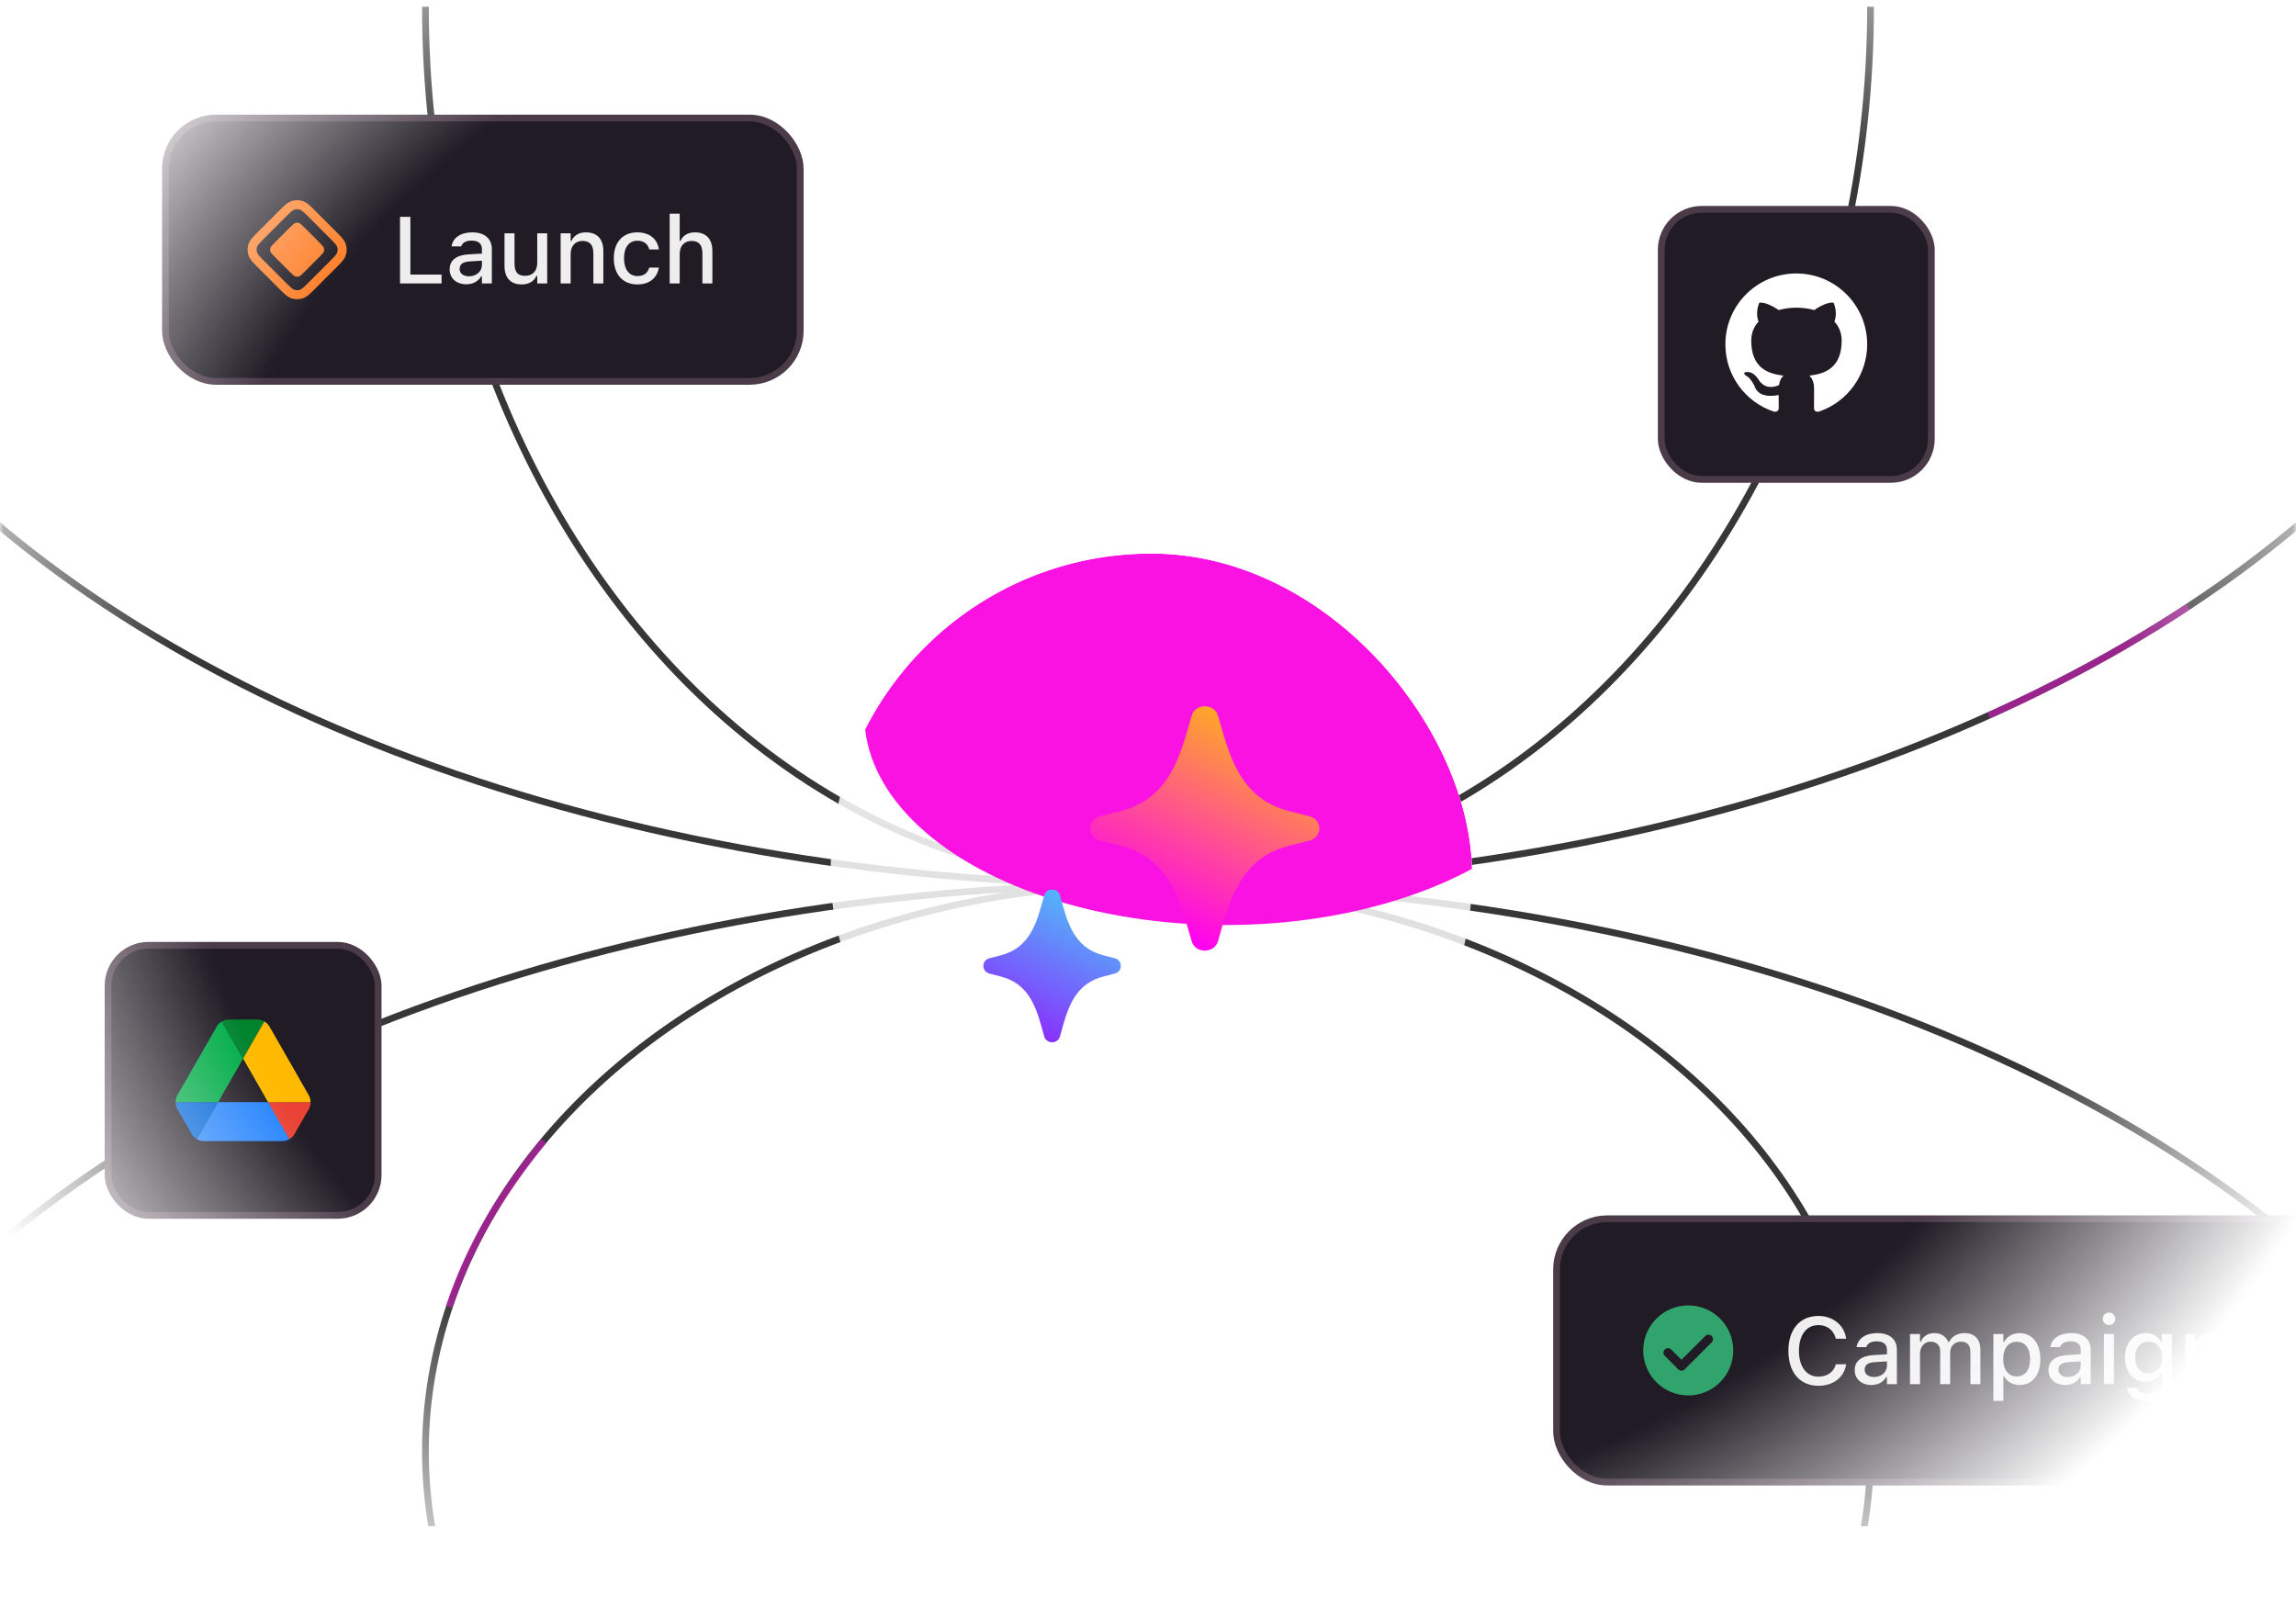 <svg width="340" height="238" viewBox="0 0 340 238" fill="none" xmlns="http://www.w3.org/2000/svg">
<g clip-path="url(#clip0_5322_68399)">
<mask id="mask0_5322_68399" style="mask-type:alpha" maskUnits="userSpaceOnUse" x="0" y="-23" width="340" height="261">
<rect y="-23" width="340" height="261" fill="url(#paint0_radial_5322_68399)"/>
</mask>
<g mask="url(#mask0_5322_68399)">
<g style="mix-blend-mode:plus-lighter">
<ellipse cx="170" cy="261" rx="211" ry="130" stroke="#373737"/>
<ellipse cx="170" cy="1" rx="211" ry="130" stroke="#373737"/>
<ellipse cx="107" cy="130" rx="107" ry="130" transform="matrix(1 0 0 -1 63 131)" stroke="#373737"/>
<ellipse cx="170" cy="215" rx="107" ry="84" stroke="url(#paint1_linear_5322_68399)"/>
</g>
<path opacity="0.5" d="M294.5 105.969C305.133 101.174 315.009 95.78 324 89.868" stroke="#FA12E3"/>
<path opacity="0.5" d="M80.5 169C74 177 69.508 184.631 66.5 193.5" stroke="#FA12E3"/>
<g filter="url(#filter0_b_5322_68399)">
<g clip-path="url(#clip1_5322_68399)">
<rect x="123" y="81.98" width="95" height="95" rx="47.5" fill="url(#paint2_linear_5322_68399)" fill-opacity="0.9"/>
<g style="mix-blend-mode:plus-lighter" filter="url(#filter1_f_5322_68399)">
<ellipse cx="181.5" cy="106" rx="53.5" ry="31" fill="#FA12E3"/>
</g>
<g clip-path="url(#clip2_5322_68399)">
<path fill-rule="evenodd" clip-rule="evenodd" d="M180.361 105.986C179.826 104.137 177.002 104.137 176.466 105.986L175.707 108.606C174.071 114.251 171.836 118.66 165.762 120.179L162.943 120.885C160.952 121.383 160.952 124.007 162.943 124.505L165.762 125.21C171.836 126.73 174.071 131.139 175.707 136.783L176.466 139.403C177.002 141.252 179.826 141.252 180.361 139.403L181.121 136.783C182.756 131.139 184.992 126.73 191.066 125.21L193.886 124.505C195.876 124.007 195.876 121.383 193.886 120.885C191.895 120.387 191.066 120.179 191.066 120.179C184.992 118.66 182.756 114.251 181.121 108.606L180.361 105.986Z" fill="url(#paint3_linear_5322_68399)"/>
<path fill-rule="evenodd" clip-rule="evenodd" d="M156.966 132.609C156.645 131.453 154.951 131.453 154.629 132.609L154.174 134.246C153.192 137.774 151.851 140.53 148.207 141.48L146.515 141.921C145.321 142.232 145.321 143.872 146.515 144.183L148.207 144.624C151.851 145.574 153.192 148.329 154.174 151.857L154.629 153.494C154.951 154.65 156.645 154.65 156.966 153.494L157.422 151.857C158.403 148.329 159.745 145.574 163.389 144.624L165.081 144.183C166.275 143.872 166.275 142.232 165.081 141.921C163.886 141.609 163.389 141.48 163.389 141.48C159.745 140.53 158.403 137.774 157.422 134.246L156.966 132.609Z" fill="url(#paint4_linear_5322_68399)"/>
</g>
</g>
</g>
<rect x="246" y="31" width="40" height="40" rx="6" fill="#201B24"/>
<rect x="246" y="31" width="40" height="40" rx="6" stroke="#4B3B49"/>
<path d="M266 40.499C260.199 40.499 255.5 45.198 255.5 50.999C255.5 55.646 258.506 59.57 262.679 60.961C263.204 61.053 263.401 60.738 263.401 60.463C263.401 60.213 263.388 59.386 263.388 58.507C260.75 58.993 260.067 57.864 259.857 57.273C259.739 56.971 259.227 56.039 258.781 55.79C258.414 55.593 257.889 55.108 258.768 55.094C259.595 55.081 260.186 55.856 260.382 56.171C261.327 57.759 262.837 57.313 263.441 57.037C263.533 56.355 263.808 55.895 264.11 55.633C261.774 55.37 259.332 54.465 259.332 50.448C259.332 49.306 259.739 48.361 260.409 47.626C260.304 47.364 259.936 46.288 260.514 44.844C260.514 44.844 261.393 44.568 263.401 45.92C264.241 45.684 265.134 45.566 266.026 45.566C266.919 45.566 267.811 45.684 268.651 45.92C270.659 44.555 271.539 44.844 271.539 44.844C272.116 46.288 271.749 47.364 271.644 47.626C272.313 48.361 272.72 49.293 272.72 50.448C272.72 54.478 270.266 55.37 267.929 55.633C268.31 55.961 268.638 56.591 268.638 57.575C268.638 58.98 268.625 60.108 268.625 60.463C268.625 60.738 268.822 61.066 269.347 60.961C271.431 60.258 273.243 58.918 274.526 57.131C275.809 55.344 276.499 53.2 276.5 50.999C276.5 45.198 271.801 40.499 266 40.499Z" fill="white"/>
<rect x="16" y="140" width="40" height="40" rx="6" fill="#201B24"/>
<rect x="16" y="140" width="40" height="40" rx="6" stroke="#4B3B49"/>
<path d="M27.512 166.426L28.394 167.961C28.577 168.284 28.841 168.538 29.15 168.723L32.3 163.23H26C26 163.588 26.092 163.946 26.275 164.269L27.512 166.426Z" fill="#0066DA"/>
<path d="M36 156.769L32.85 151.276C32.541 151.461 32.277 151.715 32.094 152.038L26.275 162.192C26.095 162.508 26 162.866 26 163.23H32.3L36 156.769Z" fill="#00AC47"/>
<path d="M42.85 168.723C43.159 168.538 43.423 168.284 43.606 167.961L43.972 167.326L45.725 164.269C45.908 163.946 46 163.588 46 163.23H39.699L41.04 165.884L42.85 168.723Z" fill="#EA4335"/>
<path d="M36 156.769L39.15 151.276C38.841 151.092 38.486 151 38.119 151H33.881C33.514 151 33.159 151.103 32.85 151.276L36 156.769Z" fill="#00832D"/>
<path d="M39.699 163.23H32.3L29.15 168.723C29.459 168.907 29.814 169 30.181 169H41.819C42.186 169 42.541 168.896 42.85 168.723L39.699 163.23Z" fill="#2684FC"/>
<path d="M42.816 157.115L39.906 152.038C39.723 151.715 39.459 151.461 39.15 151.276L36 156.769L39.699 163.23H45.989C45.989 162.873 45.897 162.515 45.714 162.192L42.816 157.115Z" fill="#FFBA00"/>
<rect x="24.5" y="17.48" width="94" height="39" rx="7.5" fill="#201B24"/>
<rect x="24.5" y="17.48" width="94" height="39" rx="7.5" stroke="#4B3B49"/>
<path fill-rule="evenodd" clip-rule="evenodd" d="M40.244 36.392C40.118 36.541 40.068 36.631 40.044 36.706C39.986 36.884 39.986 37.076 40.044 37.254C40.068 37.329 40.118 37.419 40.244 37.568C40.374 37.721 40.556 37.904 40.825 38.173L42.807 40.155C43.076 40.424 43.259 40.606 43.412 40.736C43.561 40.862 43.651 40.912 43.725 40.937C43.904 40.995 44.096 40.995 44.275 40.937C44.349 40.912 44.439 40.862 44.588 40.736C44.741 40.606 44.924 40.424 45.193 40.155L47.175 38.173C47.444 37.904 47.626 37.721 47.756 37.568C47.882 37.419 47.932 37.329 47.956 37.254C48.014 37.076 48.014 36.884 47.956 36.706C47.932 36.631 47.882 36.541 47.756 36.392C47.626 36.239 47.444 36.056 47.175 35.787L45.193 33.805C44.924 33.536 44.741 33.354 44.588 33.224C44.439 33.098 44.349 33.047 44.275 33.023C44.096 32.965 43.904 32.965 43.725 33.023C43.651 33.047 43.561 33.098 43.412 33.224C43.259 33.354 43.076 33.536 42.807 33.805L40.825 35.787C40.556 36.056 40.374 36.239 40.244 36.392Z" fill="#FF802B"/>
<path fill-rule="evenodd" clip-rule="evenodd" d="M38.276 34.267L41.287 31.256C41.666 30.877 41.979 30.564 42.255 30.329C42.541 30.086 42.831 29.889 43.176 29.777C43.712 29.603 44.288 29.603 44.824 29.777C45.169 29.889 45.459 30.086 45.745 30.329C46.021 30.564 46.334 30.877 46.713 31.256L49.724 34.267C50.103 34.646 50.416 34.959 50.651 35.235C50.894 35.522 51.091 35.811 51.203 36.157C51.377 36.692 51.377 37.268 51.203 37.803C51.091 38.149 50.894 38.438 50.651 38.725C50.416 39.001 50.103 39.314 49.724 39.693L46.713 42.704C46.334 43.084 46.021 43.397 45.745 43.631C45.459 43.874 45.169 44.071 44.824 44.183C44.288 44.357 43.712 44.357 43.176 44.183C42.831 44.071 42.541 43.874 42.255 43.631C41.979 43.397 41.666 43.084 41.287 42.704L38.276 39.693C37.897 39.314 37.584 39.001 37.349 38.725C37.106 38.438 36.909 38.149 36.797 37.803C36.623 37.268 36.623 36.692 36.797 36.157C36.909 35.811 37.106 35.522 37.349 35.235C37.584 34.959 37.897 34.646 38.276 34.267ZM38.365 36.097C38.175 36.321 38.1 36.457 38.064 36.568C37.977 36.836 37.977 37.124 38.064 37.392C38.1 37.503 38.175 37.639 38.365 37.863C38.56 38.092 38.834 38.367 39.237 38.77L42.21 41.743C42.613 42.146 42.888 42.42 43.117 42.615C43.341 42.804 43.477 42.88 43.588 42.916C43.856 43.003 44.144 43.003 44.412 42.916C44.523 42.88 44.659 42.804 44.883 42.615C45.112 42.42 45.387 42.146 45.79 41.743L48.763 38.77C49.166 38.367 49.44 38.092 49.635 37.863C49.825 37.639 49.9 37.503 49.936 37.392C50.023 37.124 50.023 36.836 49.936 36.568C49.9 36.457 49.825 36.321 49.635 36.097C49.44 35.868 49.166 35.593 48.763 35.19L45.79 32.217C45.387 31.814 45.112 31.54 44.883 31.345C44.659 31.155 44.523 31.081 44.412 31.044C44.144 30.957 43.856 30.957 43.588 31.044C43.477 31.081 43.341 31.155 43.117 31.345C42.888 31.54 42.613 31.814 42.21 32.217L39.237 35.19C38.834 35.593 38.56 35.868 38.365 36.097Z" fill="#FF802B"/>
<path d="M59.237 41.98V32.116H60.769V40.661H65.39V41.98H59.237ZM69.047 42.103C67.632 42.103 66.586 41.242 66.586 39.895V39.881C66.586 38.555 67.584 37.783 69.355 37.673L71.365 37.557V36.901C71.365 36.087 70.852 35.636 69.847 35.636C69.027 35.636 68.487 35.937 68.309 36.463L68.302 36.491H66.873L66.88 36.443C67.058 35.226 68.227 34.413 69.915 34.413C71.782 34.413 72.834 35.342 72.834 36.901V41.98H71.365V40.927H71.248C70.811 41.679 70.032 42.103 69.047 42.103ZM68.063 39.834C68.063 40.517 68.644 40.92 69.444 40.92C70.551 40.92 71.365 40.196 71.365 39.239V38.603L69.553 38.719C68.528 38.781 68.063 39.15 68.063 39.82V39.834ZM77.251 42.123C75.576 42.123 74.708 41.119 74.708 39.362V34.556H76.191V39.013C76.191 40.244 76.642 40.852 77.729 40.852C78.919 40.852 79.555 40.107 79.555 38.911V34.556H81.031V41.98H79.555V40.859H79.438C79.083 41.659 78.331 42.123 77.251 42.123ZM83.021 41.98V34.556H84.504V35.684H84.614C84.976 34.891 85.687 34.413 86.767 34.413C88.428 34.413 89.344 35.404 89.344 37.174V41.98H87.867V37.523C87.867 36.292 87.355 35.684 86.268 35.684C85.181 35.684 84.504 36.429 84.504 37.626V41.98H83.021ZM94.389 42.123C92.222 42.123 90.896 40.647 90.896 38.248V38.234C90.896 35.882 92.215 34.413 94.382 34.413C96.249 34.413 97.363 35.465 97.568 36.908V36.942L96.146 36.949L96.139 36.928C95.975 36.197 95.374 35.65 94.389 35.65C93.152 35.65 92.407 36.634 92.407 38.234V38.248C92.407 39.888 93.166 40.886 94.389 40.886C95.319 40.886 95.893 40.462 96.132 39.663L96.146 39.628H97.568L97.554 39.69C97.288 41.132 96.228 42.123 94.389 42.123ZM99.168 41.98V31.644H100.651V35.684H100.761C101.123 34.891 101.834 34.413 102.914 34.413C104.575 34.413 105.491 35.404 105.491 37.174V41.98H104.015V37.523C104.015 36.292 103.502 35.684 102.415 35.684C101.328 35.684 100.651 36.429 100.651 37.626V41.98H99.168Z" fill="#EEEEEE"/>
<rect x="230.5" y="180.5" width="116" height="39" rx="7.5" fill="#201B24"/>
<rect x="230.5" y="180.5" width="116" height="39" rx="7.5" stroke="#4B3B49"/>
<path fill-rule="evenodd" clip-rule="evenodd" d="M250 193.333C246.318 193.333 243.333 196.318 243.333 200C243.333 203.682 246.318 206.667 250 206.667C253.682 206.667 256.667 203.682 256.667 200C256.667 196.318 253.682 193.333 250 193.333ZM253.471 198.805C253.732 198.544 253.732 198.122 253.471 197.862C253.211 197.602 252.789 197.602 252.529 197.862L249 201.391L247.471 199.862C247.211 199.602 246.789 199.602 246.529 199.862C246.268 200.122 246.268 200.544 246.529 200.805L248.529 202.805C248.789 203.065 249.211 203.065 249.471 202.805L253.471 198.805Z" fill="#30A46C"/>
<path d="M269.284 205.239C266.543 205.239 264.834 203.257 264.834 200.078V200.064C264.834 196.879 266.536 194.896 269.277 194.896C271.451 194.896 273.119 196.271 273.379 198.232L273.372 198.267H271.854V198.246C271.567 197.036 270.576 196.25 269.277 196.25C267.507 196.25 266.399 197.72 266.399 200.064V200.078C266.399 202.416 267.507 203.886 269.284 203.886C270.59 203.886 271.567 203.188 271.848 202.074L271.861 202.047H273.379V202.088C273.092 203.981 271.485 205.239 269.284 205.239ZM277.112 205.123C275.697 205.123 274.651 204.262 274.651 202.915V202.901C274.651 201.575 275.649 200.803 277.419 200.693L279.429 200.577V199.921C279.429 199.107 278.916 198.656 277.912 198.656C277.091 198.656 276.551 198.957 276.373 199.483L276.367 199.511H274.938L274.945 199.463C275.122 198.246 276.291 197.433 277.98 197.433C279.846 197.433 280.899 198.362 280.899 199.921V205H279.429V203.947H279.313C278.875 204.699 278.096 205.123 277.112 205.123ZM276.127 202.854C276.127 203.537 276.708 203.94 277.508 203.94C278.616 203.94 279.429 203.216 279.429 202.259V201.623L277.618 201.739C276.592 201.801 276.127 202.17 276.127 202.84V202.854ZM282.841 205V197.576H284.324V198.718H284.433C284.762 197.904 285.486 197.433 286.457 197.433C287.469 197.433 288.186 197.959 288.514 198.759H288.631C289.007 197.959 289.861 197.433 290.893 197.433C292.39 197.433 293.265 198.335 293.265 199.88V205H291.789V200.235C291.789 199.21 291.324 198.704 290.353 198.704C289.41 198.704 288.788 199.408 288.788 200.304V205H287.311V200.085C287.311 199.237 286.758 198.704 285.883 198.704C284.987 198.704 284.324 199.47 284.324 200.44V205H282.841ZM295.187 207.475V197.576H296.67V198.745H296.779C297.21 197.932 298.024 197.446 299.063 197.446C300.936 197.446 302.139 198.943 302.139 201.281V201.295C302.139 203.646 300.949 205.123 299.063 205.123C298.044 205.123 297.176 204.624 296.779 203.824H296.67V207.475H295.187ZM298.646 203.858C299.883 203.858 300.628 202.888 300.628 201.295V201.281C300.628 199.682 299.883 198.718 298.646 198.718C297.408 198.718 296.643 199.695 296.643 201.281V201.295C296.643 202.881 297.408 203.858 298.646 203.858ZM305.81 205.123C304.395 205.123 303.349 204.262 303.349 202.915V202.901C303.349 201.575 304.347 200.803 306.118 200.693L308.128 200.577V199.921C308.128 199.107 307.615 198.656 306.61 198.656C305.79 198.656 305.25 198.957 305.072 199.483L305.065 199.511H303.636L303.643 199.463C303.821 198.246 304.99 197.433 306.678 197.433C308.545 197.433 309.597 198.362 309.597 199.921V205H308.128V203.947H308.011C307.574 204.699 306.795 205.123 305.81 205.123ZM304.826 202.854C304.826 203.537 305.407 203.94 306.207 203.94C307.314 203.94 308.128 203.216 308.128 202.259V201.623L306.316 201.739C305.291 201.801 304.826 202.17 304.826 202.84V202.854ZM312.312 196.25C311.799 196.25 311.382 195.833 311.382 195.327C311.382 194.814 311.799 194.397 312.312 194.397C312.817 194.397 313.241 194.814 313.241 195.327C313.241 195.833 312.817 196.25 312.312 196.25ZM311.566 205V197.576H313.043V205H311.566ZM318.191 207.618C316.304 207.618 315.142 206.791 314.964 205.554L314.978 205.54H316.475L316.482 205.554C316.605 206.066 317.206 206.429 318.211 206.429C319.435 206.429 320.16 205.854 320.16 204.843V203.38H320.05C319.599 204.187 318.779 204.638 317.76 204.638C315.853 204.638 314.677 203.168 314.677 201.076V201.062C314.677 198.943 315.86 197.446 317.787 197.446C318.827 197.446 319.633 197.959 320.064 198.793H320.153V197.576H321.629V204.85C321.629 206.538 320.296 207.618 318.191 207.618ZM318.17 203.414C319.428 203.414 320.187 202.457 320.187 201.069V201.056C320.187 199.675 319.421 198.704 318.17 198.704C316.906 198.704 316.195 199.675 316.195 201.056V201.069C316.195 202.45 316.906 203.414 318.17 203.414ZM323.612 205V197.576H325.096V198.704H325.205C325.567 197.911 326.278 197.433 327.358 197.433C329.019 197.433 329.935 198.424 329.935 200.194V205H328.459V200.543C328.459 199.312 327.946 198.704 326.859 198.704C325.772 198.704 325.096 199.449 325.096 200.646V205H323.612Z" fill="#EEEEEE"/>
</g>
</g>
<defs>
<filter id="filter0_b_5322_68399" x="71.73" y="30.71" width="197.54" height="197.54" filterUnits="userSpaceOnUse" color-interpolation-filters="sRGB">
<feFlood flood-opacity="0" result="BackgroundImageFix"/>
<feGaussianBlur in="BackgroundImageFix" stdDeviation="25.635"/>
<feComposite in2="SourceAlpha" operator="in" result="effect1_backgroundBlur_5322_68399"/>
<feBlend mode="normal" in="SourceGraphic" in2="effect1_backgroundBlur_5322_68399" result="shape"/>
</filter>
<filter id="filter1_f_5322_68399" x="74" y="21" width="215" height="170" filterUnits="userSpaceOnUse" color-interpolation-filters="sRGB">
<feFlood flood-opacity="0" result="BackgroundImageFix"/>
<feBlend mode="normal" in="SourceGraphic" in2="BackgroundImageFix" result="shape"/>
<feGaussianBlur stdDeviation="27" result="effect1_foregroundBlur_5322_68399"/>
</filter>
<radialGradient id="paint0_radial_5322_68399" cx="0" cy="0" r="1" gradientUnits="userSpaceOnUse" gradientTransform="translate(170 107.5) rotate(90) scale(159.57 191.59)">
<stop offset="0.755" stop-color="#D9D9D9"/>
<stop offset="1" stop-color="#737373" stop-opacity="0"/>
</radialGradient>
<linearGradient id="paint1_linear_5322_68399" x1="170" y1="131" x2="170" y2="225.985" gradientUnits="userSpaceOnUse">
<stop offset="1" stop-color="#373737"/>
<stop offset="1" stop-color="#373737" stop-opacity="0"/>
</linearGradient>
<linearGradient id="paint2_linear_5322_68399" x1="170.5" y1="81.98" x2="170.5" y2="176.98" gradientUnits="userSpaceOnUse">
<stop stop-color="white"/>
<stop offset="1" stop-color="white" stop-opacity="0.9"/>
</linearGradient>
<linearGradient id="paint3_linear_5322_68399" x1="178.097" y1="140.337" x2="195.469" y2="105.595" gradientUnits="userSpaceOnUse">
<stop stop-color="#FF02F0"/>
<stop offset="1" stop-color="#FFC800"/>
</linearGradient>
<linearGradient id="paint4_linear_5322_68399" x1="155.3" y1="154.452" x2="166.158" y2="132.737" gradientUnits="userSpaceOnUse">
<stop stop-color="#8930FD"/>
<stop offset="1" stop-color="#49CCF9"/>
</linearGradient>
<clipPath id="clip0_5322_68399">
<rect width="340" height="237" fill="white" transform="translate(0 0.98)"/>
</clipPath>
<clipPath id="clip1_5322_68399">
<rect x="123" y="81.98" width="95" height="95" rx="47.5" fill="white"/>
</clipPath>
<clipPath id="clip2_5322_68399">
<rect width="54.286" height="54.286" fill="white" transform="translate(143.357 102.337)"/>
</clipPath>
</defs>
</svg>
